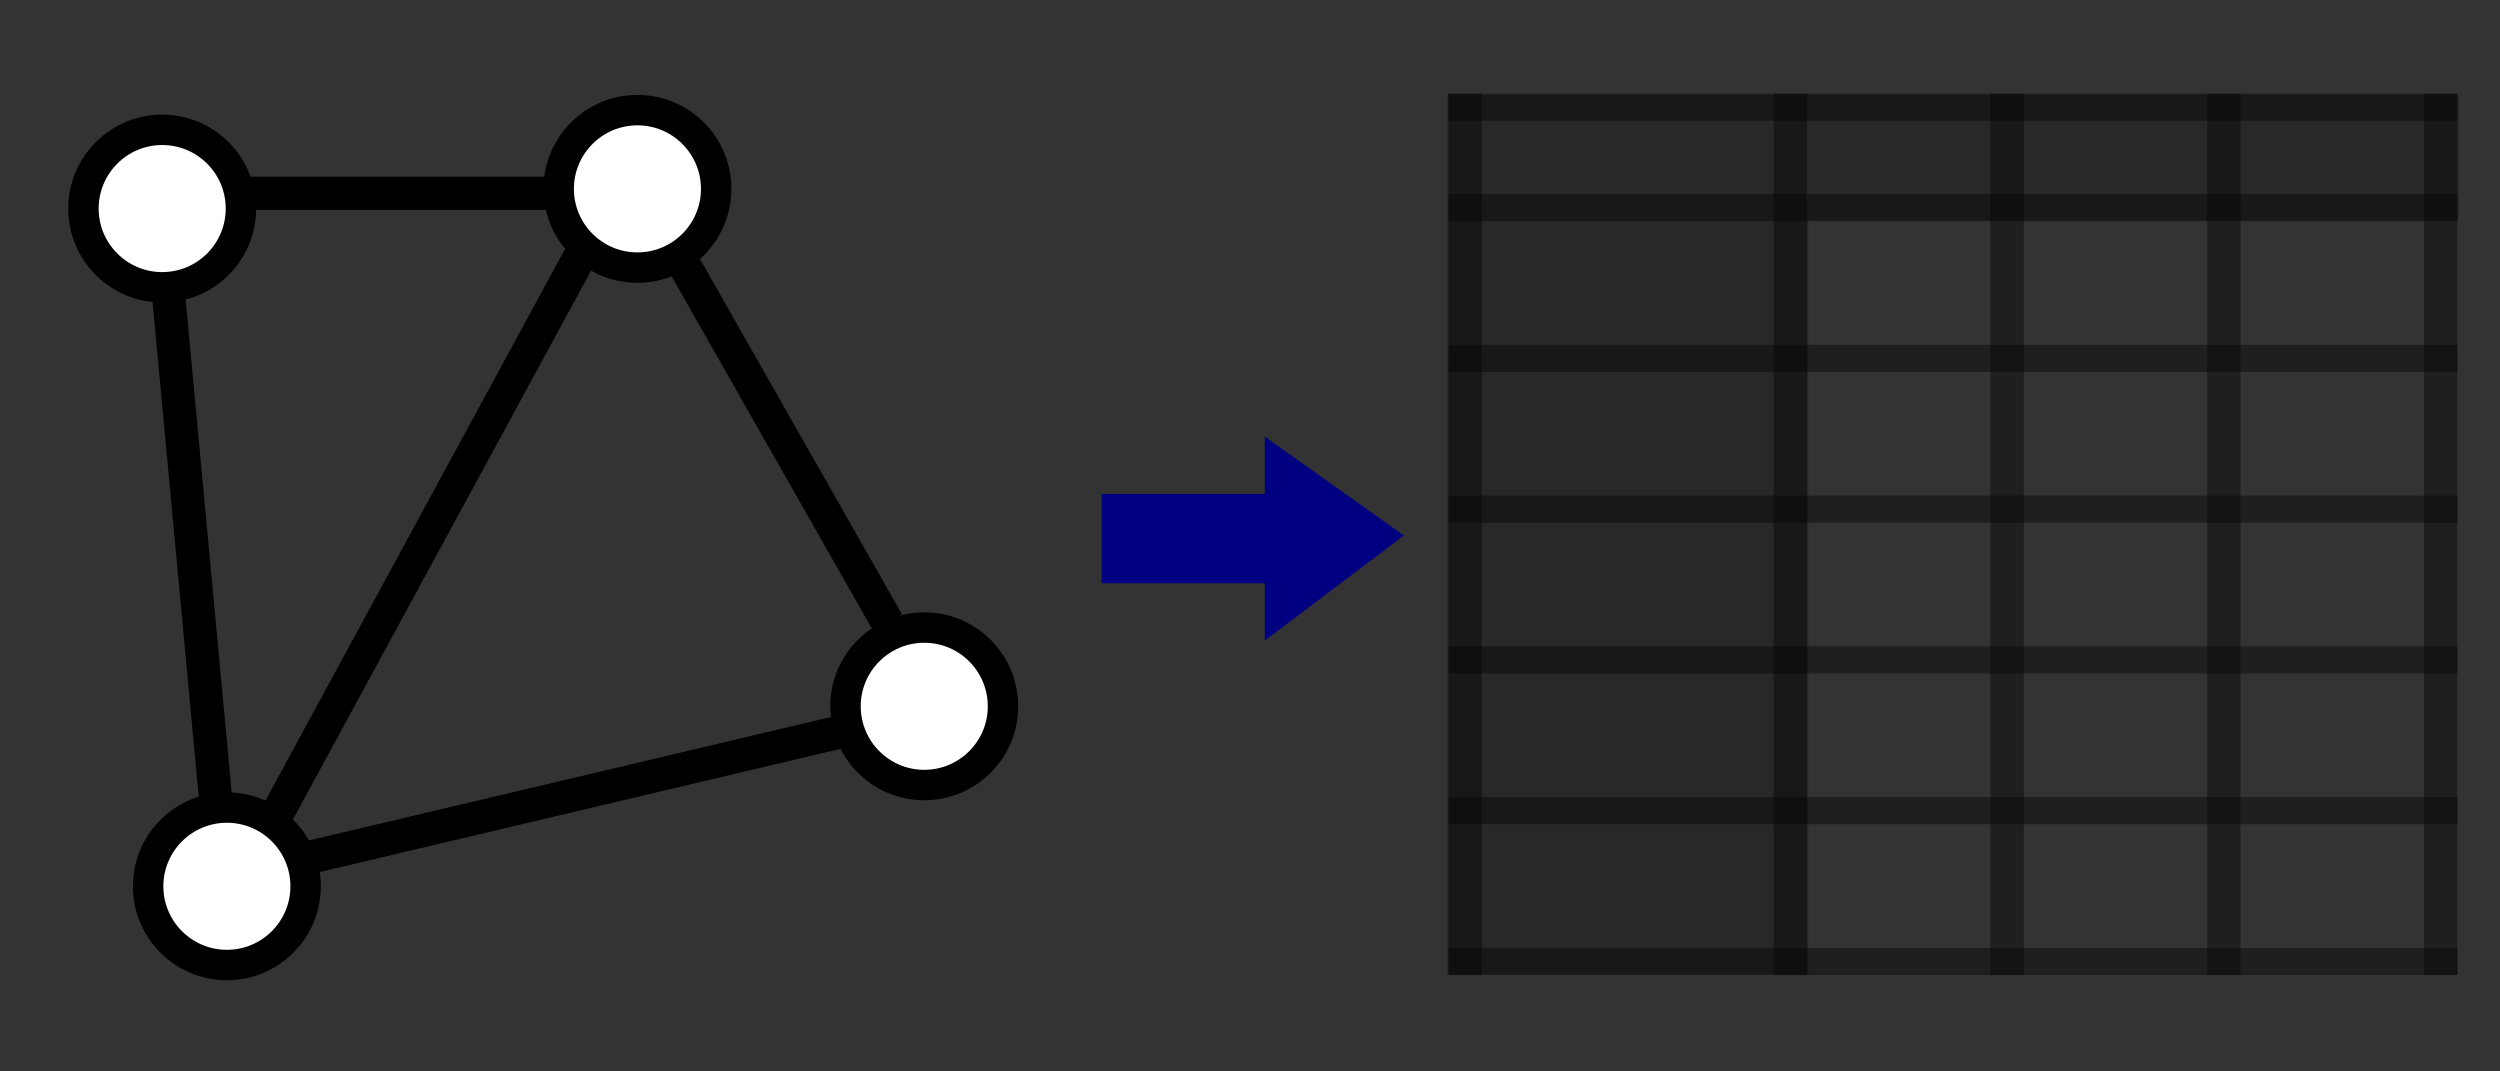 <?xml version="1.0" encoding="UTF-8" standalone="no"?>
<!-- Created with Inkscape (http://www.inkscape.org/) -->

<svg
   xmlns:dc="http://purl.org/dc/elements/1.1/"
   xmlns:cc="http://creativecommons.org/ns#"
   xmlns:rdf="http://www.w3.org/1999/02/22-rdf-syntax-ns#"
   xmlns:svg="http://www.w3.org/2000/svg"
   xmlns="http://www.w3.org/2000/svg"
   xmlns:sodipodi="http://sodipodi.sourceforge.net/DTD/sodipodi-0.dtd"
   xmlns:inkscape="http://www.inkscape.org/namespaces/inkscape"
   width="112"
   height="48"
   id="svg3793"
   version="1.1"
   inkscape:version="0.48.4 r9939"
   sodipodi:docname="sa-proxmatrixcreator-hint.svg">
  <rect width="100%" height="100%" fill="#333333" stroke="none"/>
  <defs
     id="defs3795" />
  <sodipodi:namedview
     id="base"
     pagecolor="#ffffff"
     bordercolor="#666666"
     borderopacity="1.0"
     inkscape:pageopacity="0.0"
     inkscape:pageshadow="2"
     inkscape:zoom="0.86929465"
     inkscape:cx="-743.45102"
     inkscape:cy="-8.7801621"
     inkscape:current-layer="layer1"
     showgrid="true"
     inkscape:grid-bbox="true"
     inkscape:document-units="px"
     inkscape:window-width="1920"
     inkscape:window-height="1178"
     inkscape:window-x="-8"
     inkscape:window-y="-8"
     inkscape:window-maximized="1" />
  <g
     id="layer1"
     inkscape:label="Layer 1"
     inkscape:groupmode="layer">
    <g
       id="g3015"
       transform="translate(-0.346,0.831)">
      <g
         id="g3787">
        <rect
           y="21.299"
           x="49.699"
           height="4"
           width="8.085"
           id="rect5070"
           style="fill:#000080;fill-opacity:1;stroke:none" />
        <path
           inkscape:connector-curvature="0"
           id="path5074"
           d="m 57.007,18.728 0,9.142 6.234,-4.711 z"
           style="fill:#000080;fill-opacity:1;stroke:none" />
      </g>
    </g>
    <g
       id="g3078"
       transform="matrix(1.239,0,0,1.239,-84.95,-6.414)">
      <path
         style="fill:none;stroke:#000000;stroke-width:1.2;stroke-linecap:butt;stroke-linejoin:miter;stroke-miterlimit:4;stroke-opacity:1;stroke-dasharray:none"
         d="m 89.823,12.165 -13.617,0"
         id="path3148-8"
         inkscape:connector-curvature="0" />
      <path
         style="fill:none;stroke:#000000;stroke-width:1.2;stroke-linecap:butt;stroke-linejoin:miter;stroke-miterlimit:4;stroke-opacity:1;stroke-dasharray:none"
         d="M 76.352,33.985 74.634,15.583"
         id="path3144-52-1"
         inkscape:connector-curvature="0"
         sodipodi:nodetypes="cc" />
      <path
         transform="translate(0.813,0.61)"
         d="m 76.462,12.108 c 0,1.572 -1.275,2.847 -2.847,2.847 -1.572,0 -2.847,-1.275 -2.847,-2.847 0,-1.572 1.275,-2.847 2.847,-2.847 1.572,0 2.847,1.275 2.847,2.847 z"
         sodipodi:ry="2.8469906"
         sodipodi:rx="2.8469906"
         sodipodi:cy="12.107582"
         sodipodi:cx="73.615044"
         id="path4388"
         style="fill:#ffffff;fill-opacity:1;fill-rule:nonzero;stroke:#000000;stroke-width:1.1;stroke-linecap:butt;stroke-linejoin:round;stroke-miterlimit:4;stroke-opacity:0.995;stroke-dasharray:none;stroke-dashoffset:1.311"
         sodipodi:type="arc" />
      <path
         transform="translate(17.997,-0.102)"
         d="m 76.462,12.108 c 0,1.572 -1.275,2.847 -2.847,2.847 -1.572,0 -2.847,-1.275 -2.847,-2.847 0,-1.572 1.275,-2.847 2.847,-2.847 1.572,0 2.847,1.275 2.847,2.847 z"
         sodipodi:ry="2.8469906"
         sodipodi:rx="2.8469906"
         sodipodi:cy="12.107582"
         sodipodi:cx="73.615044"
         id="path4388-4"
         style="fill:#ffffff;fill-opacity:1;fill-rule:nonzero;stroke:#000000;stroke-width:1.1;stroke-linecap:butt;stroke-linejoin:round;stroke-miterlimit:4;stroke-opacity:0.995;stroke-dasharray:none;stroke-dashoffset:1.311"
         sodipodi:type="arc" />
      <path
         transform="translate(28.368,18.607)"
         d="m 76.462,12.108 c 0,1.572 -1.275,2.847 -2.847,2.847 -1.572,0 -2.847,-1.275 -2.847,-2.847 0,-1.572 1.275,-2.847 2.847,-2.847 1.572,0 2.847,1.275 2.847,2.847 z"
         sodipodi:ry="2.8469906"
         sodipodi:rx="2.8469906"
         sodipodi:cy="12.107582"
         sodipodi:cx="73.615044"
         id="path4388-4-5"
         style="fill:#ffffff;fill-opacity:1;fill-rule:nonzero;stroke:#000000;stroke-width:1.1;stroke-linecap:butt;stroke-linejoin:round;stroke-miterlimit:4;stroke-opacity:0.995;stroke-dasharray:none;stroke-dashoffset:1.311"
         sodipodi:type="arc" />
      <path
         transform="translate(3.152,25.115)"
         d="m 76.462,12.108 c 0,1.572 -1.275,2.847 -2.847,2.847 -1.572,0 -2.847,-1.275 -2.847,-2.847 0,-1.572 1.275,-2.847 2.847,-2.847 1.572,0 2.847,1.275 2.847,2.847 z"
         sodipodi:ry="2.8469906"
         sodipodi:rx="2.8469906"
         sodipodi:cy="12.107582"
         sodipodi:cx="73.615044"
         id="path4388-4-2"
         style="fill:#ffffff;fill-opacity:1;fill-rule:nonzero;stroke:#000000;stroke-width:1.1;stroke-linecap:butt;stroke-linejoin:round;stroke-miterlimit:4;stroke-opacity:0.995;stroke-dasharray:none;stroke-dashoffset:1.311"
         sodipodi:type="arc" />
      <path
         style="fill:none;stroke:#000000;stroke-width:1.2;stroke-linecap:butt;stroke-linejoin:miter;stroke-miterlimit:4;stroke-opacity:1;stroke-dasharray:none"
         d="M 100.653,27.681 93.349,14.836"
         id="path3148-8-9"
         inkscape:connector-curvature="0" />
      <path
         style="fill:none;stroke:#000000;stroke-width:1.2;stroke-linecap:butt;stroke-linejoin:miter;stroke-miterlimit:4;stroke-opacity:1;stroke-dasharray:none"
         d="M 89.591,14.34 78.483,34.787"
         id="path3148-8-8"
         inkscape:connector-curvature="0" />
      <path
         style="fill:none;stroke:#000000;stroke-width:1.2;stroke-linecap:butt;stroke-linejoin:miter;stroke-miterlimit:4;stroke-opacity:1;stroke-dasharray:none"
         d="M 99.298,31.556 79.757,36.177"
         id="path3148-8-3"
         inkscape:connector-curvature="0" />
    </g>
    <g
       style="display:inline"
       id="g3828"
       transform="matrix(3.64,0,0,2.963,58.371,-94.074)">
      <path
         sodipodi:nodetypes="cccccccc"
         style="color:#000000;fill:#000000;fill-opacity:0.211;fill-rule:evenodd;stroke:none;stroke-width:0.608;marker:none;visibility:visible;display:inline;overflow:visible"
         d="m 1.774,33.181 0,1.886 0,11.411 4.447,-8.37e-4 0,-11.397 8.004,0 0,-1.899 -12.451,0 z"
         id="rect13655"
         inkscape:connector-curvature="0" />
      <path
         style="fill:#8f8f8f;fill-opacity:0.314;fill-rule:evenodd;stroke:#000000;stroke-width:0.411px;stroke-linecap:square;stroke-linejoin:miter;stroke-opacity:0.392"
         d="m 14.003,34.89 -12.007,0"
         id="path13660"
         inkscape:connector-curvature="0" />
      <path
         style="fill:#000000;fill-opacity:0.158;fill-rule:evenodd;stroke:#000000;stroke-width:0.411px;stroke-linecap:square;stroke-linejoin:miter;stroke-opacity:0.392"
         d="m 14.004,37.169 -12.007,0"
         id="path13662"
         inkscape:connector-curvature="0" />
      <path
         style="fill:#000000;fill-opacity:0.158;fill-rule:evenodd;stroke:#000000;stroke-width:0.411px;stroke-linecap:square;stroke-linejoin:miter;stroke-opacity:0.392"
         d="m 14.004,39.448 -12.007,0"
         id="path13664"
         inkscape:connector-curvature="0" />
      <path
         style="fill:#000000;fill-opacity:0.158;fill-rule:evenodd;stroke:#000000;stroke-width:0.411px;stroke-linecap:square;stroke-linejoin:miter;stroke-opacity:0.392"
         d="m 14.004,41.728 -12.007,0"
         id="path13666"
         inkscape:connector-curvature="0" />
      <path
         style="fill:#000000;fill-opacity:0.158;fill-rule:evenodd;stroke:#000000;stroke-width:0.411px;stroke-linecap:square;stroke-linejoin:miter;stroke-opacity:0.392"
         d="m 14.004,44.007 -12.007,0"
         id="path13668"
         inkscape:connector-curvature="0" />
      <path
         style="fill:#000000;fill-opacity:0.158;fill-rule:evenodd;stroke:#000000;stroke-width:0.411px;stroke-linecap:square;stroke-linejoin:miter;stroke-opacity:0.392"
         d="m 14.004,46.287 -12.007,0"
         id="path13682"
         inkscape:connector-curvature="0" />
      <path
         id="path2485"
         d="m 14.003,33.37 0,12.917"
         style="fill:none;stroke:#000000;stroke-width:0.411px;stroke-linecap:square;stroke-linejoin:miter;stroke-opacity:0.392"
         inkscape:connector-curvature="0" />
      <path
         id="path2487"
         d="m 11.335,33.37 0,12.917"
         style="fill:none;stroke:#000000;stroke-width:0.411px;stroke-linecap:square;stroke-linejoin:miter;stroke-opacity:0.392"
         inkscape:connector-curvature="0" />
      <path
         id="path2489"
         d="m 8.667,33.37 0,12.917"
         style="fill:#7e7e7e;fill-opacity:1;stroke:#000000;stroke-width:0.411px;stroke-linecap:square;stroke-linejoin:miter;stroke-opacity:0.392"
         inkscape:connector-curvature="0" />
      <path
         id="path2491"
         d="m 5.999,33.37 0,12.917"
         style="fill:none;stroke:#000000;stroke-width:0.411px;stroke-linecap:square;stroke-linejoin:miter;stroke-opacity:0.392"
         inkscape:connector-curvature="0" />
      <path
         id="path2493"
         d="m 1.997,33.37 0,12.917"
         style="fill:none;stroke:#000000;stroke-width:0.411px;stroke-linecap:square;stroke-linejoin:miter;stroke-opacity:0.392"
         inkscape:connector-curvature="0" />
      <path
         style="fill:#000000;fill-opacity:0.158;fill-rule:evenodd;stroke:#000000;stroke-width:0.411px;stroke-linecap:square;stroke-linejoin:miter;stroke-opacity:0.392"
         d="m 14.003,33.371 -12.007,0"
         id="path2495"
         inkscape:connector-curvature="0" />
    </g>
  </g>
</svg>
